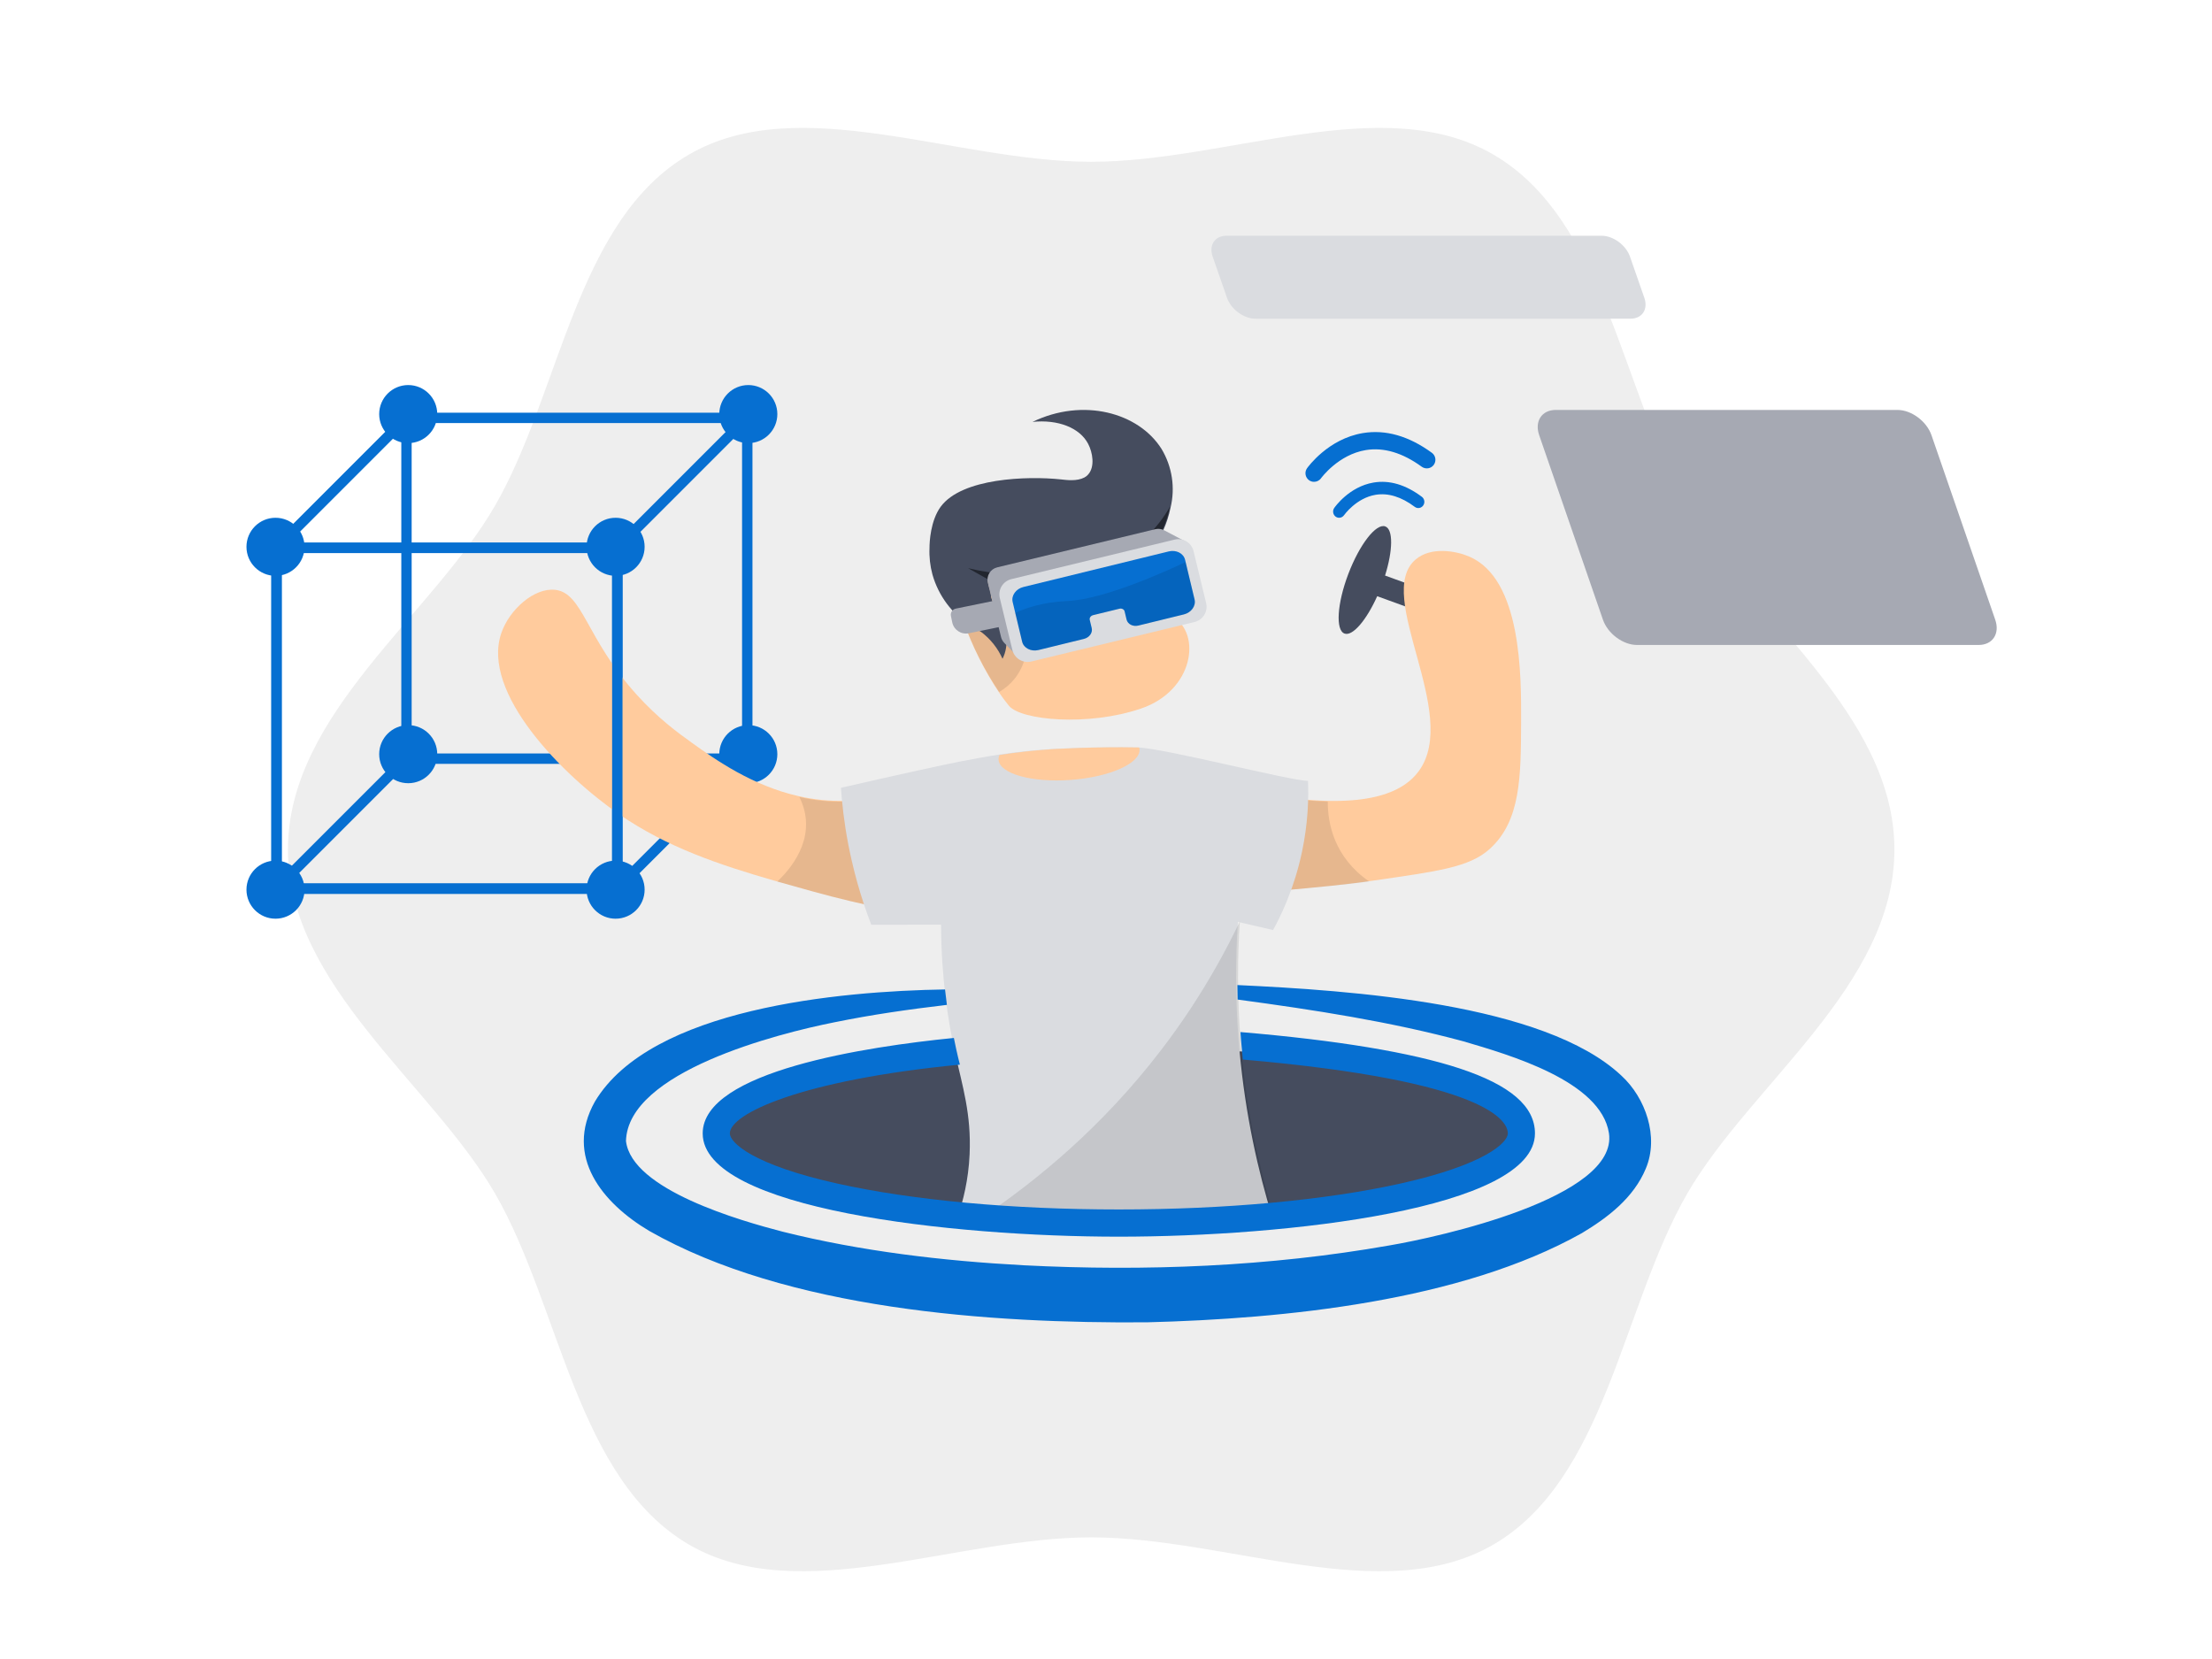 <svg xmlns="http://www.w3.org/2000/svg" width="800" height="600" fill="none" viewBox="0 0 800 600">
    <path d="M104.137 307.26C104.137 356.294 156.044 391.98 179.038 431.633C202.681 472.583 208.464 534.952 249.319 558.706C289.026 581.678 345.554 556.007 394.637 556.007C443.72 556.007 500.247 581.678 539.954 558.706C580.81 535.087 586.592 472.583 610.235 431.633C633.23 391.966 685.137 356.416 685.137 307.26C685.137 258.105 633.095 222.54 610.235 182.887C586.592 141.937 580.81 79.433 539.954 55.814C500.247 32.842 443.72 58.513 394.637 58.513C345.554 58.513 289.026 32.842 249.319 55.814C208.329 79.433 202.681 141.937 179.038 182.887C156.044 222.675 104.137 258.226 104.137 307.26Z" fill="black" opacity="0.07"/>
    <path d="M537.081 221.283L500.928 208.158C503.774 199.046 503.909 191.444 500.996 190.384C497.69 189.179 491.7 196.887 487.635 207.588C483.57 218.289 482.96 227.944 486.266 229.136C489.18 230.196 494.166 224.342 498.083 215.627L534.236 228.752C535.875 229.348 537.691 228.527 538.301 226.938L538.938 225.256C539.547 223.653 538.707 221.879 537.081 221.283Z" fill="#454C5E"/>
    <path d="M538.811 306.997C550.008 296.853 550.062 280.871 550.129 260.936C550.183 244.589 550.399 209.335 531.284 201.25C526.563 199.246 517.565 197.593 511.98 202.347C496.736 215.322 528.303 258.037 513.14 278.854C507.353 286.803 493.904 292.695 462.391 288.009C461.946 293.873 461.609 299.968 461.393 306.252C461.245 310.721 461.164 315.096 461.137 319.362C461.137 320.337 461.137 321.298 461.137 322.26C462.526 322.152 463.943 322.03 465.386 321.894C476.353 320.879 486.727 319.931 496.696 318.481C519.791 315.109 531.378 313.741 538.798 307.01L538.811 306.997Z" fill="#FFCB9D"/>
    <path d="M495.137 318.778C485.658 320.069 475.811 320.956 465.445 321.897C463.97 322.031 462.536 322.152 461.143 322.26C461.129 321.305 461.143 320.351 461.143 319.383C461.156 315.148 461.252 310.806 461.402 306.369C461.621 300.131 461.962 294.081 462.413 288.26C469.119 289.241 475.019 289.752 480.209 289.873C480.168 297.832 482.503 309.986 495.137 318.778Z" fill="black" opacity="0.1"/>
    <path d="M455.702 380.26C510.872 384.803 550.137 396.522 550.137 410.244C550.137 427.923 484.988 442.26 404.637 442.26C324.285 442.26 259.137 427.923 259.137 410.244C259.137 396.722 297.24 385.164 351.114 380.474L455.702 380.26Z" fill="#454C5E"/>
    <path d="M225.137 323.26H98.137V196.26H225.137V323.26ZM101.88 319.516H221.38V200.017H101.88V319.516Z" fill="#066FD1"/>
    <path d="M272.137 276.26H145.137V149.26H272.137V276.26ZM148.88 272.503H268.38V153.004H148.88V272.503Z" fill="#066FD1"/>
    <path d="M146 149.488L98.606 196.9L101.251 199.544L148.646 152.133L146 149.488Z" fill="#066FD1"/>
    <path d="M269.176 149.489L221.781 196.9L224.427 199.545L271.822 152.134L269.176 149.489Z" fill="#066FD1"/>
    <path d="M145.989 272.639L98.594 320.05L101.239 322.695L148.634 275.284L145.989 272.639Z" fill="#066FD1"/>
    <path d="M269.149 272.653L221.754 320.065L224.4 322.709L271.794 275.298L269.149 272.653Z" fill="#066FD1"/>
    <path d="M99.637 208.26C105.436 208.26 110.137 203.559 110.137 197.76C110.137 191.961 105.436 187.26 99.637 187.26C93.838 187.26 89.137 191.961 89.137 197.76C89.137 203.559 93.838 208.26 99.637 208.26Z" fill="#066FD1"/>
    <path d="M222.637 208.26C228.436 208.26 233.137 203.559 233.137 197.76C233.137 191.961 228.436 187.26 222.637 187.26C216.838 187.26 212.137 191.961 212.137 197.76C212.137 203.559 216.838 208.26 222.637 208.26Z" fill="#066FD1"/>
    <path d="M147.637 160.26C153.436 160.26 158.137 155.559 158.137 149.76C158.137 143.961 153.436 139.26 147.637 139.26C141.838 139.26 137.137 143.961 137.137 149.76C137.137 155.559 141.838 160.26 147.637 160.26Z" fill="#066FD1"/>
    <path d="M270.637 160.26C276.436 160.26 281.137 155.559 281.137 149.76C281.137 143.961 276.436 139.26 270.637 139.26C264.838 139.26 260.137 143.961 260.137 149.76C260.137 155.559 264.838 160.26 270.637 160.26Z" fill="#066FD1"/>
    <path d="M99.637 332.26C105.436 332.26 110.137 327.559 110.137 321.76C110.137 315.961 105.436 311.26 99.637 311.26C93.838 311.26 89.137 315.961 89.137 321.76C89.137 327.559 93.838 332.26 99.637 332.26Z" fill="#066FD1"/>
    <path d="M222.637 332.26C228.436 332.26 233.137 327.559 233.137 321.76C233.137 315.961 228.436 311.26 222.637 311.26C216.838 311.26 212.137 315.961 212.137 321.76C212.137 327.559 216.838 332.26 222.637 332.26Z" fill="#066FD1"/>
    <path d="M147.637 283.26C153.436 283.26 158.137 278.559 158.137 272.76C158.137 266.961 153.436 262.26 147.637 262.26C141.838 262.26 137.137 266.961 137.137 272.76C137.137 278.559 141.838 283.26 147.637 283.26Z" fill="#066FD1"/>
    <path d="M270.637 283.26C276.436 283.26 281.137 278.559 281.137 272.76C281.137 266.961 276.436 262.26 270.637 262.26C264.838 262.26 260.137 266.961 260.137 272.76C260.137 278.559 264.838 283.26 270.637 283.26Z" fill="#066FD1"/>
    <path d="M409.521 443.213C408.968 443.213 408.374 443.213 407.753 443.213C397.574 443.253 390.312 443.28 384.669 443.24C380.943 443.227 377.933 443.173 375.247 443.052C365.176 442.985 356.847 442.931 351.137 442.877V442.541C351.285 442.528 351.434 442.528 351.582 442.514C354.12 442.393 356.658 442.259 359.209 442.125H359.223C361.963 441.99 364.717 441.842 367.471 441.695C372.871 441.426 378.27 441.144 383.67 440.861C385.452 440.767 387.247 440.673 389.029 440.579C410.588 439.477 432.146 438.362 453.732 437.26C453.84 438.443 453.948 439.639 454.056 440.821C454.069 440.875 454.069 440.929 454.069 440.982C454.096 441.197 454.11 441.426 454.137 441.641C435.494 442.85 420.442 443.159 409.521 443.213Z" fill="#066FD1"/>
    <path d="M384.137 443.26C380.47 443.249 377.508 443.203 374.864 443.102C364.953 443.045 356.756 443 351.137 442.955V442.672C351.283 442.661 351.429 442.661 351.575 442.65C354.073 442.548 356.57 442.435 359.081 442.322H359.094C361.791 442.209 364.501 442.085 367.212 441.961C372.526 441.735 377.84 441.497 383.154 441.26C383.366 441.701 383.579 442.141 383.805 442.582C383.884 442.774 383.977 442.955 384.07 443.147C384.097 443.181 384.11 443.226 384.137 443.26Z" fill="black"/>
    <path d="M200.771 213.325C193.288 212.461 184.218 220.391 181.284 229.035C173.936 250.625 203.503 280.454 224.134 294.641C241.198 306.373 259.905 312.725 280.899 318.753C285.03 319.94 289.243 321.099 293.563 322.299C303.643 325.104 312.148 327.019 318.137 328.26C317.962 324.134 317.8 320.02 317.639 315.907C317.262 306.737 316.885 297.594 316.522 288.465C314.328 288.869 311.327 289.314 307.734 289.53C306.994 289.571 306.227 289.611 305.432 289.625C299.619 289.773 294.114 289.139 288.947 287.966C272.124 284.176 258.868 274.845 250.215 268.628C245.128 264.973 237.955 259.768 230.163 251.124C211.873 230.802 210.864 214.471 200.784 213.311L200.771 213.325Z" fill="#FFCB9D"/>
    <path d="M307.787 289.813C307.051 289.853 306.289 289.893 305.5 289.907C299.724 290.054 294.255 289.425 289.12 288.26C295.565 301.352 287.716 312.571 281.137 318.822C285.242 320 289.427 321.152 293.72 322.343C303.735 325.128 312.186 327.028 318.137 328.26C317.963 324.164 317.802 320.081 317.642 315.998L307.8 289.813H307.787Z" fill="black" opacity="0.1"/>
    <path d="M341.137 200.355C342.43 205.104 344.389 212.066 347.07 220.553C347.696 222.428 348.227 224.088 348.39 224.614C351.657 233.829 356.052 242.599 361.51 250.721C362.625 252.327 363.728 253.824 364.898 255.255C369.28 260.53 393.518 262.77 412.639 256.267C431.76 249.763 434.55 229.269 424.22 223.076C420.505 220.458 417.293 217.207 414.748 213.456C411.183 208.571 407.957 203.444 405.127 198.101C403.426 195.093 402.459 193.042 402.459 193.042L384.033 183.26L347.002 191.504C348.839 197.575 348.159 202.217 346.281 203.053C344.389 203.876 341.654 200.962 341.137 200.355Z" fill="#FFCB9D"/>
    <path d="M341.137 200.208C342.42 204.927 344.365 211.846 347.026 220.28C347.648 222.143 348.175 223.793 348.337 224.315C351.565 233.473 355.942 242.188 361.359 250.26C363.574 248.973 365.52 247.297 367.1 245.286C368.802 243.06 370.045 240.526 370.761 237.831C371.45 234.948 371.693 231.985 371.45 229.035C371.409 227.118 371.247 225.2 370.964 223.31C386.08 224.838 401.277 221.299 414.137 213.267C410.597 208.414 407.423 203.305 404.6 198.009C402.911 195.019 401.952 192.981 401.952 192.981L383.662 183.26L346.891 191.452C348.715 197.486 348.067 202.098 346.189 202.93C344.311 203.748 341.677 200.825 341.15 200.208H341.137Z" fill="black" opacity="0.1"/>
    <path d="M423.322 183.721C422.756 186.478 421.893 189.155 420.733 191.724C419.358 195.046 417.498 198.166 415.22 200.964C407.684 210.231 386.681 218.556 366.46 213.015C362.362 211.885 359.154 210.432 357.091 209.383C357.118 209.383 357.145 209.383 357.185 209.424C357.266 209.491 357.253 209.585 357.253 209.598C357.32 210.903 357.563 211.885 357.779 212.557C357.779 212.557 358.48 214.696 358.399 215.503C358.399 215.53 358.385 215.651 358.399 215.826C358.426 216.068 358.534 216.229 358.56 216.283C358.682 216.66 358.749 216.915 358.884 217.305L359.14 217.883C359.504 218.933 363.103 226.034 363.858 230.19C364.276 232.947 363.831 235.772 362.578 238.26C360.879 234.454 358.25 231.145 354.934 228.616C353.667 227.769 352.359 227.002 350.984 226.317C344.298 222.013 339.404 215.436 337.234 207.796C336.385 204.662 336.021 201.407 336.169 198.153C336.156 196.041 336.533 188.294 340.213 183.264C347.843 172.867 371.556 172.1 383.648 173.378C385.778 173.62 389.472 174.118 392.181 172.692C392.707 172.423 393.165 172.06 393.556 171.603C396.077 168.738 395.147 163.613 393.57 160.574C390.537 154.683 382.61 151.63 373.416 152.585C391.709 143.735 411.796 149.195 420.086 162.363C423.942 168.778 425.101 176.445 423.322 183.707V183.721Z" fill="#454C5E"/>
    <path d="M423.137 183.26C422.574 186.061 421.716 188.78 420.564 191.376C419.197 194.751 417.348 197.92 415.084 200.762C404.927 213.605 385.819 218.565 366.618 213.004C361.861 211.16 357.801 209.602 357.118 209.37H357.024L350.137 205.49C360.441 207.99 371.12 208.564 381.625 207.184C390.911 205.941 403.842 204.26 414.655 194.095C417.991 190.939 420.845 187.291 423.123 183.274L423.137 183.26Z" fill="black" opacity="0.5"/>
    <path d="M472.961 292.6C472.934 293.074 472.907 293.562 472.866 294.05C472.556 298.331 471.95 303.019 470.898 308.019C469.536 314.482 467.69 320.213 465.694 325.159C465.438 325.809 465.182 326.446 464.912 327.069C463.416 330.619 461.866 333.735 460.423 336.364C456.19 335.375 451.944 334.399 447.697 333.41C446.861 346.146 446.713 360.658 447.98 376.551C448.075 377.675 448.169 378.786 448.277 379.884C450.407 403.473 455.098 423.81 460.14 440.218C460.208 440.462 460.288 440.706 460.369 440.95C460.369 441.018 460.396 441.086 460.423 441.153C458.064 441.329 455.772 441.492 453.521 441.628C434.903 442.847 419.872 443.159 408.966 443.213C408.413 443.213 407.82 443.213 407.2 443.213C397.035 443.253 389.782 443.281 384.147 443.24C380.426 443.226 377.42 443.172 374.737 443.05C368.913 442.806 363.548 442.481 358.735 442.115H358.722C356.524 441.953 354.448 441.777 352.507 441.6C350.175 441.384 348.018 441.167 346.049 440.964C346.144 440.679 346.252 440.395 346.346 440.096C346.387 439.988 346.427 439.866 346.467 439.744C348.247 434.501 350.269 426.805 350.673 417.442C351.307 402.85 348.126 393.04 345.362 380.548C345.321 380.345 345.268 380.141 345.227 379.938C342.962 369.532 340.455 354.154 340.347 334.413L315.11 334.453C314.18 332.055 313.263 329.494 312.374 326.798C310.796 322.029 309.3 316.785 308.006 311.122C306.186 303.195 305.107 295.825 304.487 289.24C304.352 287.749 304.231 286.313 304.137 284.918C309.677 283.644 324.291 280.297 340.805 276.734C340.805 276.734 351.671 274.39 361.539 272.872C363.265 272.615 364.815 272.398 366.042 272.236C369.601 271.788 372.688 271.49 375.061 271.287C377.42 271.084 379.092 270.975 379.82 270.935C380.035 270.921 394.945 270.013 411.298 270.325C420.748 270.501 466.544 282.384 473.055 282.425C473.176 285.432 473.176 288.847 472.961 292.6Z" fill="#DADCE0"/>
    <path d="M461.137 441.189C458.775 441.365 456.48 441.528 454.226 441.664C435.587 442.885 420.538 443.197 409.619 443.252C404.774 443.279 397.553 443.238 384.704 443.143C381.869 443.13 378.765 443.116 375.35 443.089C365.282 443.021 356.954 442.967 351.245 442.912H351.137C351.137 442.912 351.204 442.872 351.245 442.845C351.393 442.75 351.542 442.655 351.69 442.546C352.149 442.247 352.621 441.949 353.094 441.637C353.512 441.365 353.931 441.08 354.362 440.795C354.767 440.524 355.172 440.252 355.591 439.981C375.107 426.829 398.686 407.488 419.85 379.868C423.44 375.199 426.949 370.299 430.364 365.142C437.625 354.162 443.55 343.426 448.396 333.26C447.559 346.018 447.41 360.554 448.679 376.475C448.774 377.601 448.868 378.714 448.976 379.814C451.108 403.444 455.805 423.816 460.853 440.252C460.921 440.497 461.002 440.741 461.083 440.985C461.083 441.053 461.11 441.121 461.137 441.189Z" fill="black" opacity="0.1"/>
    <path d="M412.13 271.034C412.445 276.091 401.295 281.046 387.213 282.072C373.145 283.098 361.46 279.829 361.145 274.757C361.104 274.2 361.214 273.643 361.433 273.086C363.186 272.808 364.762 272.573 366.008 272.397C369.624 271.914 372.748 271.591 375.172 271.371C377.569 271.151 379.268 271.034 380.008 270.975C380.227 270.975 395.377 269.993 411.993 270.33C412.062 270.565 412.117 270.8 412.13 271.034Z" fill="#FFCB9D"/>
    <path d="M366.834 236.26L363.2 232.502C362.635 231.911 362.231 231.187 362.043 230.395L357.265 210.732C356.673 208.262 358.181 205.793 360.657 205.189L417.828 191.391C418.918 191.123 420.075 191.27 421.058 191.794L428.137 195.525L368.557 232.435L366.834 236.26Z" fill="#A6A9B3"/>
    <path d="M424.823 195.153L365.771 209.45C362.726 210.187 360.855 213.253 361.593 216.297L366.137 235.067C366.874 238.111 369.94 239.982 372.984 239.245L432.037 224.948C435.081 224.211 436.952 221.145 436.215 218.1L431.67 199.331C430.933 196.286 427.867 194.415 424.823 195.153Z" fill="#DADCE0"/>
    <path d="M428.6 202.438L432.034 216.797C432.587 219.125 430.849 221.561 428.142 222.214L411.696 226.243C409.743 226.72 407.844 225.74 407.44 224.066L406.726 221.085C406.551 220.363 405.703 219.941 404.867 220.146L395.345 222.473C394.496 222.677 393.944 223.453 394.119 224.174L394.833 227.155C395.237 228.829 393.985 230.585 392.032 231.062L375.586 235.09C372.892 235.757 370.225 234.396 369.673 232.069L366.239 217.709C365.686 215.382 367.437 212.945 370.131 212.292L422.687 199.43C425.408 198.763 428.048 200.124 428.6 202.451V202.438Z" fill="#066FD1"/>
    <path d="M428.773 203.26L432.034 216.832C432.587 219.155 430.849 221.587 428.14 222.239L411.686 226.26C409.733 226.736 407.833 225.758 407.428 224.087L406.714 221.111C406.539 220.391 405.69 219.97 404.854 220.174L395.327 222.497C394.478 222.701 393.926 223.475 394.101 224.195L394.815 227.17C395.22 228.841 393.966 230.594 392.012 231.069L375.559 235.091C372.864 235.756 370.196 234.398 369.643 232.075L367.137 221.655C371.206 219.794 377.526 217.729 386.016 217.362C399.02 216.818 421.052 206.928 428.773 203.274V203.26Z" fill="black" opacity="0.1"/>
    <path d="M361.945 226.668L350.395 229.033C347.643 229.596 344.949 227.818 344.386 225.066L343.915 222.764C343.666 221.547 344.457 220.364 345.661 220.118L359.99 217.185L361.932 226.671L361.945 226.668Z" fill="#A6A9B3"/>
    <path d="M225.137 323.26H98.137V196.26H225.137V323.26ZM101.88 319.516H221.38V200.017H101.88V319.516Z" fill="#066FD1"/>
    <path d="M715.606 233.26H592.031C586.982 233.26 581.472 229.164 579.725 224.122L556.67 157.398C554.924 152.356 557.604 148.26 562.668 148.26H686.242C691.292 148.26 696.802 152.356 698.548 157.398L721.603 224.122C723.35 229.164 720.669 233.26 715.606 233.26Z" fill="#A6A9B3"/>
    <path d="M443.585 85.26H579.236C583.458 85.26 588.057 88.654 589.513 92.823L594.692 107.697C596.149 111.879 593.91 115.26 589.688 115.26H454.037C449.816 115.26 445.217 111.866 443.76 107.697L438.581 92.823C437.125 88.641 439.364 85.26 443.585 85.26Z" fill="#DADCE0"/>
    <path d="M484.317 187.26C483.877 187.26 483.438 187.119 483.053 186.85C482.078 186.128 481.844 184.727 482.531 183.722C482.751 183.411 487.902 176.024 496.735 174.524C502.491 173.547 508.384 175.288 514.236 179.675C515.211 180.411 515.431 181.812 514.716 182.816C514.002 183.821 512.642 184.048 511.667 183.312C506.804 179.661 502.037 178.203 497.49 178.953C490.471 180.128 486.144 186.255 486.103 186.312C485.677 186.92 485.004 187.26 484.317 187.26Z" fill="#066FD1"/>
    <path d="M475.244 174.26C474.622 174.26 473.987 174.071 473.446 173.692C472.054 172.69 471.716 170.755 472.703 169.361C473.014 168.928 480.352 158.696 492.935 156.626C501.139 155.272 509.518 157.681 517.857 163.758C519.249 164.773 519.546 166.722 518.546 168.116C517.546 169.51 515.587 169.807 514.194 168.806C507.275 163.758 500.477 161.728 494.003 162.77C484.001 164.394 477.839 172.88 477.771 172.961C477.163 173.813 476.203 174.26 475.23 174.26H475.244Z" fill="#066FD1"/>
    <path d="M555.137 409.908C555.137 437.309 465.13 447.26 404.643 447.26C344.157 447.26 254.137 437.309 254.137 409.908C254.137 387.38 313.704 378.499 344.981 375.386C345.278 376.875 345.576 378.269 345.859 379.596C346.251 381.397 346.697 383.197 347.156 385.038C289.818 390.575 263.959 402.8 263.959 409.908C263.959 413.184 272.065 421.199 302.761 428.036C329.917 434.087 366.098 437.418 404.643 437.418C443.189 437.418 479.37 434.087 506.526 428.036C537.222 421.199 545.328 413.184 545.328 409.908C545.328 405.562 538.357 390.9 449.485 383.197C449.242 380.909 449.025 378.581 448.836 376.211C448.755 375.223 448.688 374.235 448.62 373.26C483.747 376.225 510.404 380.652 527.873 386.406C546.22 392.457 555.137 400.133 555.137 409.908Z" fill="#066FD1"/>
    <path d="M595.22 422.648C590.811 433.261 581.438 440.364 572.133 445.961C528.192 470.644 464.6 476.946 414.816 478.234C358.203 478.681 284.738 473.625 234.724 445.135C217.967 435.145 203.969 418.338 215.154 398.4C235.4 364.582 303.631 358.456 341.784 357.846C341.987 359.784 342.217 361.641 342.46 363.43C328.854 365.03 315.276 366.968 301.873 369.706C281.045 373.84 227.083 387.611 226.393 412.659C228.449 430.333 267.886 441.516 283.115 445.473C311.489 452.549 340.932 456.019 370.212 457.604C414.262 459.854 459.028 458.079 502.374 450.448C520.402 447.412 585.36 433.098 581.898 409.826C578.963 390.932 545.666 381.444 529.288 376.618C502.793 369.462 475.23 365.233 447.613 361.505C447.559 359.73 447.532 357.981 447.519 356.26C488.214 358.185 558.555 362.82 586.388 389.007C595.152 397.031 600.089 411.181 595.22 422.648Z" fill="#066FD1"/>
</svg>
